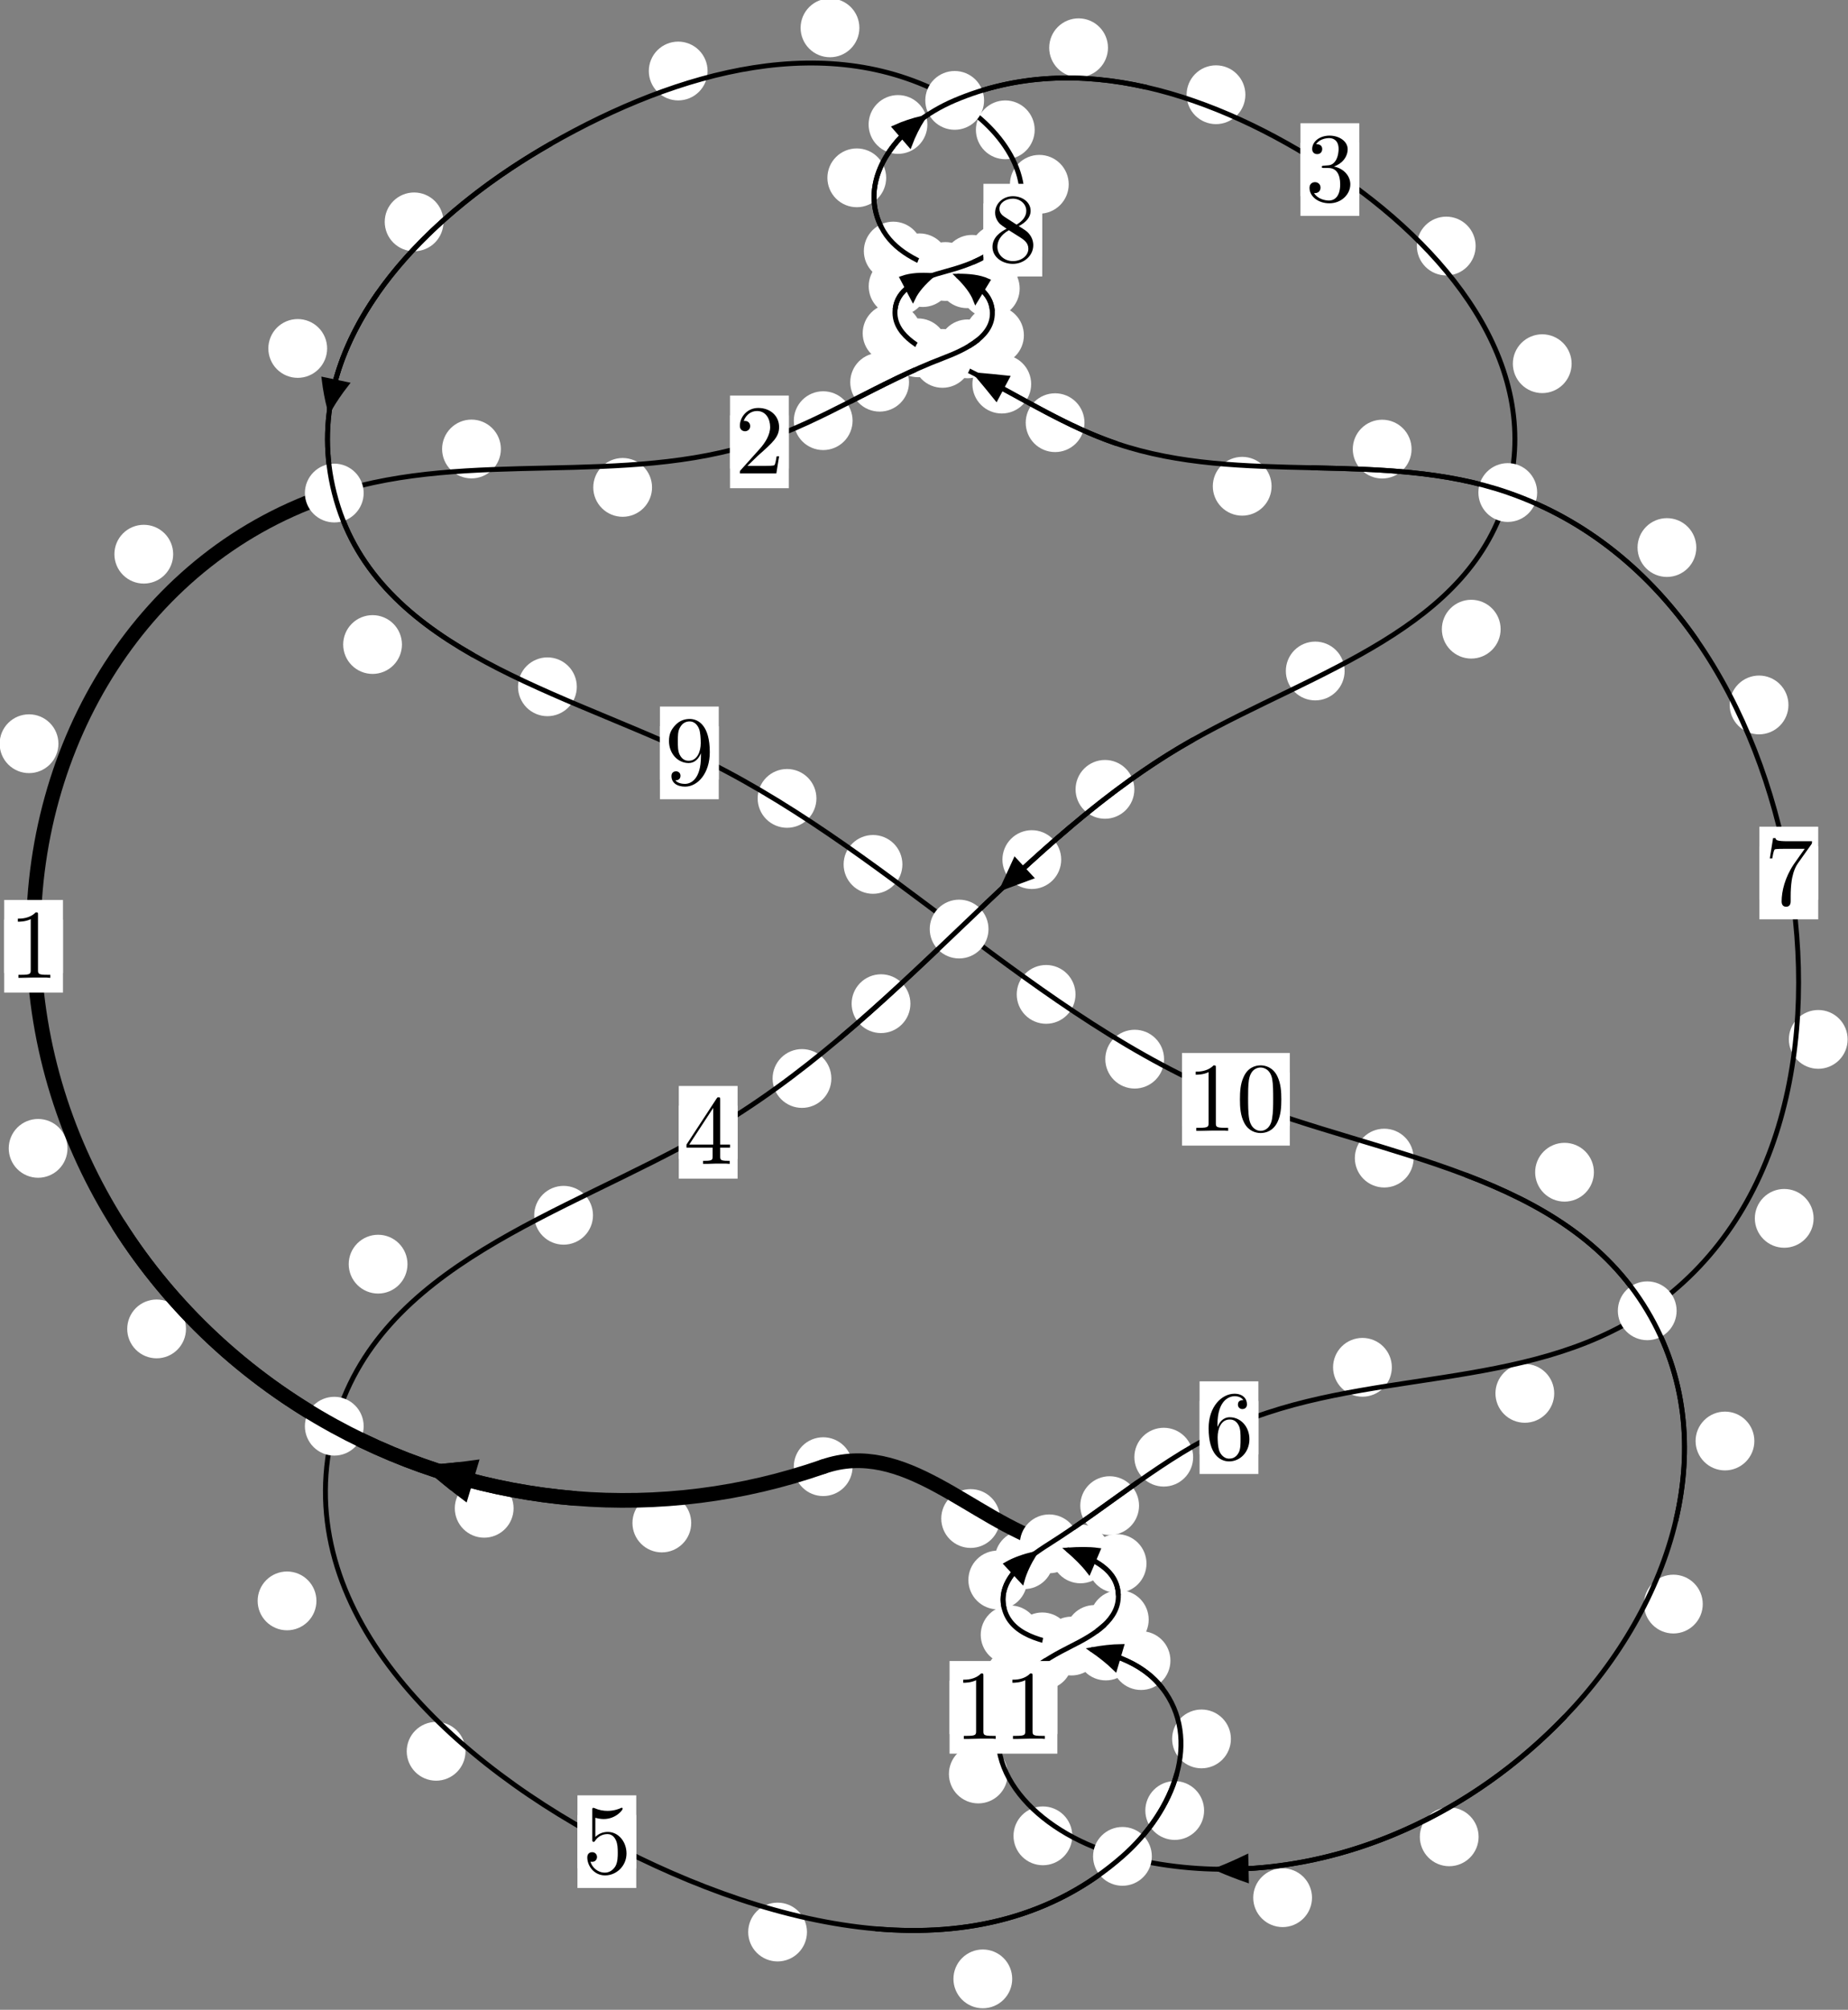 <?xml version="1.0"?>
<!-- Created by MetaPost 1.999 on 2021.07.06:0007 -->
<svg version="1.1" xmlns="http://www.w3.org/2000/svg" xmlns:xlink="http://www.w3.org/1999/xlink" width="187.963" height="204.335" viewBox="0 0 187.963 204.335">
<rect x="0" y="0" width="187.963" height="204.335" fill="#808080" stroke="none"/>
<!-- Original BoundingBox: -34.035751 -59.178421 153.926819 145.156342 -->
  <defs>
    <g transform="scale(0.01,0.01)" id="GLYPHcmr10_48">
      <path style="fill-rule: evenodd;" d="M460 -320C460 -400,455 -480,420 -554C374 -650,292 -666,250 -666C190 -666,117 -640,76 -547C44 -478,39 -400,39 -320C39 -245,43 -155,84 -79C127 2,200 22,249 22C303 22,379 1,423 -94C455 -163,460 -241,460 -320M249 -0C210 -0,151 -25,133 -121C122 -181,122 -273,122 -332C122 -396,122 -462,130 -516C149 -635,224 -644,249 -644C282 -644,348 -626,367 -527C377 -471,377 -395,377 -332C377 -257,377 -189,366 -125C351 -30,294 -0,249 -0"></path>
    </g>
    <g transform="scale(0.01,0.01)" id="GLYPHcmr10_49">
      <path style="fill-rule: evenodd;" d="M294 -640C294 -664,294 -666,271 -666C209 -602,121 -602,89 -602L89 -571C109 -571,168 -571,220 -597L220 -79C220 -43,217 -31,127 -31L95 -31L95 -0L257 -0L130 -3L217 -3L257 -3L297 -3L384 -3L419 -0L419 -31L387 -31C297 -31,294 -42,294 -79"></path>
    </g>
    <g transform="scale(0.01,0.01)" id="GLYPHcmr10_50">
      <path style="fill-rule: evenodd;" d="M127 -77L233 -180C389 -318,449 -372,449 -472C449 -586,359 -666,237 -666C124 -666,50 -574,50 -485C50 -429,100 -429,103 -429C120 -429,155 -441,155 -482C155 -508,137 -534,102 -534C94 -534,92 -534,89 -533C112 -598,166 -635,224 -635C315 -635,358 -554,358 -472C358 -392,308 -313,253 -251L61 -37C50 -26,50 -24,50 -0L421 -0L449 -174L424 -174C419 -144,412 -100,402 -85C395 -77,329 -77,307 -77"></path>
    </g>
    <g transform="scale(0.01,0.01)" id="GLYPHcmr10_51">
      <path style="fill-rule: evenodd;" d="M290 -352C372 -379,430 -449,430 -528C430 -610,342 -666,246 -666C145 -666,69 -606,69 -530C69 -497,91 -478,120 -478C151 -478,171 -500,171 -529C171 -579,124 -579,109 -579C140 -628,206 -641,242 -641C283 -641,338 -619,338 -529C338 -517,336 -459,310 -415C280 -367,246 -364,221 -363C213 -362,189 -360,182 -360C174 -359,167 -358,167 -348C167 -337,174 -337,191 -337L235 -337C317 -337,354 -269,354 -171C354 -35,285 -6,241 -6C198 -6,123 -23,88 -82C123 -77,154 -99,154 -137C154 -173,127 -193,98 -193C74 -193,42 -179,42 -135C42 -44,135 22,244 22C366 22,457 -69,457 -171C457 -253,394 -331,290 -352"></path>
    </g>
    <g transform="scale(0.01,0.01)" id="GLYPHcmr10_52">
      <path style="fill-rule: evenodd;" d="M294 -165L294 -78C294 -42,292 -31,218 -31L197 -31L197 -0L332 -0L238 -3L290 -3L332 -3L374 -3L427 -3L468 -0L468 -31L447 -31C373 -31,371 -42,371 -78L371 -165L471 -165L471 -196L371 -196L371 -651C371 -671,371 -677,355 -677C346 -677,343 -677,335 -665L28 -196L28 -165M300 -196L56 -196L300 -569"></path>
    </g>
    <g transform="scale(0.01,0.01)" id="GLYPHcmr10_53">
      <path style="fill-rule: evenodd;" d="M449 -201C449 -320,367 -420,259 -420C211 -420,168 -404,132 -369L132 -564C152 -558,185 -551,217 -551C340 -551,410 -642,410 -655C410 -661,407 -666,400 -666C399 -666,397 -666,392 -663C372 -654,323 -634,256 -634C216 -634,170 -641,123 -662C115 -665,113 -665,111 -665C101 -665,101 -657,101 -641L101 -345C101 -327,101 -319,115 -319C122 -319,124 -322,128 -328C139 -344,176 -398,257 -398C309 -398,334 -352,342 -334C358 -297,360 -258,360 -208C360 -173,360 -113,336 -71C312 -32,275 -6,229 -6C156 -6,99 -59,82 -118C85 -117,88 -116,99 -116C132 -116,149 -141,149 -165C149 -189,132 -214,99 -214C85 -214,50 -207,50 -161C50 -75,119 22,231 22C347 22,449 -74,449 -201"></path>
    </g>
    <g transform="scale(0.01,0.01)" id="GLYPHcmr10_54">
      <path style="fill-rule: evenodd;" d="M132 -328L132 -352C132 -605,256 -641,307 -641C331 -641,373 -635,395 -601C380 -601,340 -601,340 -556C340 -525,364 -510,386 -510C402 -510,432 -519,432 -558C432 -618,388 -666,305 -666C177 -666,42 -537,42 -316C42 -49,158 22,251 22C362 22,457 -72,457 -204C457 -331,368 -427,257 -427C189 -427,152 -376,132 -328M251 -6C188 -6,158 -66,152 -81C134 -128,134 -208,134 -226C134 -304,166 -404,256 -404C272 -404,318 -404,349 -342C367 -305,367 -254,367 -205C367 -157,367 -107,350 -71C320 -11,274 -6,251 -6"></path>
    </g>
    <g transform="scale(0.01,0.01)" id="GLYPHcmr10_55">
      <path style="fill-rule: evenodd;" d="M476 -609C485 -621,485 -623,485 -644L242 -644C120 -644,118 -657,114 -676L89 -676L56 -470L81 -470C84 -486,93 -549,106 -561C113 -567,191 -567,204 -567L411 -567C400 -551,321 -442,299 -409C209 -274,176 -135,176 -33C176 -23,176 22,222 22C268 22,268 -23,268 -33L268 -84C268 -139,271 -194,279 -248C283 -271,297 -357,341 -419"></path>
    </g>
    <g transform="scale(0.01,0.01)" id="GLYPHcmr10_56">
      <path style="fill-rule: evenodd;" d="M163 -457C117 -487,113 -521,113 -538C113 -599,178 -641,249 -641C322 -641,386 -589,386 -517C386 -460,347 -412,287 -377M309 -362C381 -399,430 -451,430 -517C430 -609,341 -666,250 -666C150 -666,69 -592,69 -499C69 -481,71 -436,113 -389C124 -377,161 -352,186 -335C128 -306,42 -250,42 -151C42 -45,144 22,249 22C362 22,457 -61,457 -168C457 -204,446 -249,408 -291C389 -312,373 -322,309 -362M209 -320L332 -242C360 -223,407 -193,407 -132C407 -58,332 -6,250 -6C164 -6,92 -68,92 -151C92 -209,124 -273,209 -320"></path>
    </g>
    <g transform="scale(0.01,0.01)" id="GLYPHcmr10_57">
      <path style="fill-rule: evenodd;" d="M367 -318L367 -286C367 -52,263 -6,205 -6C188 -6,134 -8,107 -42C151 -42,159 -71,159 -88C159 -119,135 -134,113 -134C97 -134,67 -125,67 -86C67 -19,121 22,206 22C335 22,457 -114,457 -329C457 -598,342 -666,253 -666C198 -666,149 -648,106 -603C65 -558,42 -516,42 -441C42 -316,130 -218,242 -218C303 -218,344 -260,367 -318M243 -241C227 -241,181 -241,150 -304C132 -341,132 -391,132 -440C132 -494,132 -541,153 -578C180 -628,218 -641,253 -641C299 -641,332 -607,349 -562C361 -530,365 -467,365 -421C365 -338,331 -241,243 -241"></path>
    </g>
  </defs>
  <path d="M70.305 154.84C70.305 154.047,69.99 153.287,69.429 152.727C68.869 152.166,68.109 151.851,67.316 151.851C66.523 151.851,65.763 152.166,65.203 152.727C64.642 153.287,64.327 154.047,64.327 154.84C64.327 155.633,64.642 156.393,65.203 156.953C65.763 157.514,66.523 157.829,67.316 157.829C68.109 157.829,68.869 157.514,69.429 156.953C69.99 156.393,70.305 155.633,70.305 154.84Z" style="fill: rgb(100%,100%,100%);stroke: none;"></path>
  <path d="M86.716 149.114C86.716 148.321,86.401 147.561,85.841 147.001C85.28 146.44,84.52 146.125,83.727 146.125C82.935 146.125,82.174 146.44,81.614 147.001C81.053 147.561,80.738 148.321,80.738 149.114C80.738 149.907,81.053 150.667,81.614 151.227C82.174 151.788,82.935 152.103,83.727 152.103C84.52 152.103,85.28 151.788,85.841 151.227C86.401 150.667,86.716 149.907,86.716 149.114Z" style="fill: rgb(100%,100%,100%);stroke: none;"></path>
  <path d="M18.917 135.109C18.917 134.316,18.602 133.556,18.042 132.995C17.481 132.435,16.721 132.12,15.929 132.12C15.136 132.12,14.376 132.435,13.815 132.995C13.255 133.556,12.94 134.316,12.94 135.109C12.94 135.901,13.255 136.662,13.815 137.222C14.376 137.783,15.136 138.098,15.929 138.098C16.721 138.098,17.481 137.783,18.042 137.222C18.602 136.662,18.917 135.901,18.917 135.109Z" style="fill: rgb(100%,100%,100%);stroke: none;"></path>
  <path d="M52.236 153.345C52.236 152.553,51.921 151.793,51.36 151.232C50.8 150.672,50.04 150.357,49.247 150.357C48.454 150.357,47.694 150.672,47.134 151.232C46.573 151.793,46.258 152.553,46.258 153.345C46.258 154.138,46.573 154.898,47.134 155.459C47.694 156.019,48.454 156.334,49.247 156.334C50.04 156.334,50.8 156.019,51.36 155.459C51.921 154.898,52.236 154.138,52.236 153.345Z" style="fill: rgb(100%,100%,100%);stroke: none;"></path>
  <path d="M5.942 75.612C5.942 74.82,5.627 74.059,5.066 73.499C4.506 72.938,3.746 72.624,2.953 72.624C2.16 72.624,1.4 72.938,0.84 73.499C0.279 74.059,-0.036 74.82,-0.036 75.612C-0.036 76.405,0.279 77.165,0.84 77.726C1.4 78.286,2.16 78.601,2.953 78.601C3.746 78.601,4.506 78.286,5.066 77.726C5.627 77.165,5.942 76.405,5.942 75.612Z" style="fill: rgb(100%,100%,100%);stroke: none;"></path>
  <path d="M6.865 116.751C6.865 115.959,6.551 115.199,5.99 114.638C5.43 114.078,4.669 113.763,3.877 113.763C3.084 113.763,2.324 114.078,1.763 114.638C1.203 115.199,0.888 115.959,0.888 116.751C0.888 117.544,1.203 118.304,1.763 118.865C2.324 119.425,3.084 119.74,3.877 119.74C4.669 119.74,5.43 119.425,5.99 118.865C6.551 118.304,6.865 117.544,6.865 116.751Z" style="fill: rgb(100%,100%,100%);stroke: none;"></path>
  <path d="M50.944 45.649C50.944 44.856,50.629 44.096,50.069 43.536C49.508 42.975,48.748 42.66,47.955 42.66C47.163 42.66,46.403 42.975,45.842 43.536C45.282 44.096,44.967 44.856,44.967 45.649C44.967 46.442,45.282 47.202,45.842 47.762C46.403 48.323,47.163 48.638,47.955 48.638C48.748 48.638,49.508 48.323,50.069 47.762C50.629 47.202,50.944 46.442,50.944 45.649Z" style="fill: rgb(100%,100%,100%);stroke: none;"></path>
  <path d="M17.614 56.344C17.614 55.551,17.299 54.791,16.738 54.23C16.178 53.67,15.418 53.355,14.625 53.355C13.832 53.355,13.072 53.67,12.512 54.23C11.951 54.791,11.636 55.551,11.636 56.344C11.636 57.136,11.951 57.897,12.512 58.457C13.072 59.018,13.832 59.332,14.625 59.332C15.418 59.332,16.178 59.018,16.738 58.457C17.299 57.897,17.614 57.136,17.614 56.344Z" style="fill: rgb(100%,100%,100%);stroke: none;"></path>
  <path d="M86.717 42.769C86.717 41.976,86.402 41.216,85.842 40.655C85.281 40.095,84.521 39.78,83.728 39.78C82.936 39.78,82.175 40.095,81.615 40.655C81.054 41.216,80.74 41.976,80.74 42.769C80.74 43.561,81.054 44.321,81.615 44.882C82.175 45.442,82.936 45.757,83.728 45.757C84.521 45.757,85.281 45.442,85.842 44.882C86.402 44.321,86.717 43.561,86.717 42.769Z" style="fill: rgb(100%,100%,100%);stroke: none;"></path>
  <path d="M66.32 49.553C66.32 48.76,66.005 48,65.444 47.44C64.884 46.879,64.124 46.564,63.331 46.564C62.538 46.564,61.778 46.879,61.218 47.44C60.657 48,60.342 48.76,60.342 49.553C60.342 50.346,60.657 51.106,61.218 51.666C61.778 52.227,62.538 52.542,63.331 52.542C64.124 52.542,64.884 52.227,65.444 51.666C66.005 51.106,66.32 50.346,66.32 49.553Z" style="fill: rgb(100%,100%,100%);stroke: none;"></path>
  <path d="M101.405 35.467C101.405 34.674,101.09 33.914,100.53 33.353C99.969 32.793,99.209 32.478,98.416 32.478C97.624 32.478,96.863 32.793,96.303 33.353C95.742 33.914,95.428 34.674,95.428 35.467C95.428 36.259,95.742 37.02,96.303 37.58C96.863 38.14,97.624 38.455,98.416 38.455C99.209 38.455,99.969 38.14,100.53 37.58C101.09 37.02,101.405 36.259,101.405 35.467Z" style="fill: rgb(100%,100%,100%);stroke: none;"></path>
  <path d="M92.459 38.86C92.459 38.067,92.144 37.307,91.583 36.746C91.023 36.186,90.263 35.871,89.47 35.871C88.677 35.871,87.917 36.186,87.357 36.746C86.796 37.307,86.481 38.067,86.481 38.86C86.481 39.652,86.796 40.413,87.357 40.973C87.917 41.534,88.677 41.848,89.47 41.848C90.263 41.848,91.023 41.534,91.583 40.973C92.144 40.413,92.459 39.652,92.459 38.86Z" style="fill: rgb(100%,100%,100%);stroke: none;"></path>
  <path d="M103.713 29.334C103.713 28.541,103.398 27.781,102.838 27.22C102.277 26.66,101.517 26.345,100.724 26.345C99.932 26.345,99.172 26.66,98.611 27.22C98.051 27.781,97.736 28.541,97.736 29.334C97.736 30.126,98.051 30.886,98.611 31.447C99.172 32.007,99.932 32.322,100.724 32.322C101.517 32.322,102.277 32.007,102.838 31.447C103.398 30.886,103.713 30.126,103.713 29.334Z" style="fill: rgb(100%,100%,100%);stroke: none;"></path>
  <path d="M104.141 34.09C104.141 33.298,103.826 32.537,103.265 31.977C102.705 31.416,101.945 31.101,101.152 31.101C100.359 31.101,99.599 31.416,99.039 31.977C98.478 32.537,98.163 33.298,98.163 34.09C98.163 34.883,98.478 35.643,99.039 36.204C99.599 36.764,100.359 37.079,101.152 37.079C101.945 37.079,102.705 36.764,103.265 36.204C103.826 35.643,104.141 34.883,104.141 34.09Z" style="fill: rgb(100%,100%,100%);stroke: none;"></path>
  <path d="M96.518 26.722C96.518 25.929,96.203 25.169,95.642 24.608C95.082 24.048,94.322 23.733,93.529 23.733C92.736 23.733,91.976 24.048,91.416 24.608C90.855 25.169,90.54 25.929,90.54 26.722C90.54 27.514,90.855 28.275,91.416 28.835C91.976 29.396,92.736 29.71,93.529 29.71C94.322 29.71,95.082 29.396,95.642 28.835C96.203 28.275,96.518 27.514,96.518 26.722Z" style="fill: rgb(100%,100%,100%);stroke: none;"></path>
  <path d="M101.34 28.337C101.34 27.544,101.025 26.784,100.464 26.224C99.904 25.663,99.144 25.348,98.351 25.348C97.558 25.348,96.798 25.663,96.238 26.224C95.677 26.784,95.362 27.544,95.362 28.337C95.362 29.13,95.677 29.89,96.238 30.45C96.798 31.011,97.558 31.326,98.351 31.326C99.144 31.326,99.904 31.011,100.464 30.45C101.025 29.89,101.34 29.13,101.34 28.337Z" style="fill: rgb(100%,100%,100%);stroke: none;"></path>
  <path d="M90.134 18.079C90.134 17.286,89.819 16.526,89.258 15.965C88.698 15.405,87.938 15.09,87.145 15.09C86.352 15.09,85.592 15.405,85.032 15.965C84.471 16.526,84.156 17.286,84.156 18.079C84.156 18.871,84.471 19.631,85.032 20.192C85.592 20.752,86.352 21.067,87.145 21.067C87.938 21.067,88.698 20.752,89.258 20.192C89.819 19.631,90.134 18.871,90.134 18.079Z" style="fill: rgb(100%,100%,100%);stroke: none;"></path>
  <path d="M93.841 25.525C93.841 24.732,93.526 23.972,92.966 23.411C92.405 22.851,91.645 22.536,90.853 22.536C90.06 22.536,89.3 22.851,88.739 23.411C88.179 23.972,87.864 24.732,87.864 25.525C87.864 26.317,88.179 27.078,88.739 27.638C89.3 28.199,90.06 28.514,90.853 28.514C91.645 28.514,92.405 28.199,92.966 27.638C93.526 27.078,93.841 26.317,93.841 25.525Z" style="fill: rgb(100%,100%,100%);stroke: none;"></path>
  <path d="M112.694 4.855C112.694 4.062,112.379 3.302,111.818 2.742C111.258 2.181,110.498 1.866,109.705 1.866C108.912 1.866,108.152 2.181,107.592 2.742C107.031 3.302,106.716 4.062,106.716 4.855C106.716 5.648,107.031 6.408,107.592 6.968C108.152 7.529,108.912 7.844,109.705 7.844C110.498 7.844,111.258 7.529,111.818 6.968C112.379 6.408,112.694 5.648,112.694 4.855Z" style="fill: rgb(100%,100%,100%);stroke: none;"></path>
  <path d="M94.325 12.655C94.325 11.862,94.01 11.102,93.449 10.541C92.889 9.981,92.129 9.666,91.336 9.666C90.543 9.666,89.783 9.981,89.223 10.541C88.662 11.102,88.347 11.862,88.347 12.655C88.347 13.447,88.662 14.208,89.223 14.768C89.783 15.328,90.543 15.643,91.336 15.643C92.129 15.643,92.889 15.328,93.449 14.768C94.01 14.208,94.325 13.447,94.325 12.655Z" style="fill: rgb(100%,100%,100%);stroke: none;"></path>
  <path d="M150.09 25.014C150.09 24.222,149.775 23.462,149.214 22.901C148.654 22.341,147.894 22.026,147.101 22.026C146.308 22.026,145.548 22.341,144.988 22.901C144.427 23.462,144.112 24.222,144.112 25.014C144.112 25.807,144.427 26.567,144.988 27.128C145.548 27.688,146.308 28.003,147.101 28.003C147.894 28.003,148.654 27.688,149.214 27.128C149.775 26.567,150.09 25.807,150.09 25.014Z" style="fill: rgb(100%,100%,100%);stroke: none;"></path>
  <path d="M126.67 9.631C126.67 8.838,126.355 8.078,125.794 7.518C125.234 6.957,124.474 6.642,123.681 6.642C122.888 6.642,122.128 6.957,121.568 7.518C121.007 8.078,120.692 8.838,120.692 9.631C120.692 10.424,121.007 11.184,121.568 11.744C122.128 12.305,122.888 12.62,123.681 12.62C124.474 12.62,125.234 12.305,125.794 11.744C126.355 11.184,126.67 10.424,126.67 9.631Z" style="fill: rgb(100%,100%,100%);stroke: none;"></path>
  <path d="M152.631 63.967C152.631 63.174,152.316 62.414,151.755 61.854C151.195 61.293,150.435 60.978,149.642 60.978C148.849 60.978,148.089 61.293,147.529 61.854C146.968 62.414,146.653 63.174,146.653 63.967C146.653 64.76,146.968 65.52,147.529 66.08C148.089 66.641,148.849 66.956,149.642 66.956C150.435 66.956,151.195 66.641,151.755 66.08C152.316 65.52,152.631 64.76,152.631 63.967Z" style="fill: rgb(100%,100%,100%);stroke: none;"></path>
  <path d="M159.852 36.976C159.852 36.183,159.537 35.423,158.977 34.863C158.416 34.302,157.656 33.987,156.863 33.987C156.071 33.987,155.31 34.302,154.75 34.863C154.189 35.423,153.875 36.183,153.875 36.976C153.875 37.769,154.189 38.529,154.75 39.089C155.31 39.65,156.071 39.965,156.863 39.965C157.656 39.965,158.416 39.65,158.977 39.089C159.537 38.529,159.852 37.769,159.852 36.976Z" style="fill: rgb(100%,100%,100%);stroke: none;"></path>
  <path d="M115.377 80.253C115.377 79.46,115.062 78.7,114.501 78.14C113.941 77.579,113.181 77.264,112.388 77.264C111.595 77.264,110.835 77.579,110.275 78.14C109.714 78.7,109.399 79.46,109.399 80.253C109.399 81.046,109.714 81.806,110.275 82.366C110.835 82.927,111.595 83.242,112.388 83.242C113.181 83.242,113.941 82.927,114.501 82.366C115.062 81.806,115.377 81.046,115.377 80.253Z" style="fill: rgb(100%,100%,100%);stroke: none;"></path>
  <path d="M136.763 68.219C136.763 67.426,136.448 66.666,135.887 66.106C135.327 65.545,134.566 65.23,133.774 65.23C132.981 65.23,132.221 65.545,131.66 66.106C131.1 66.666,130.785 67.426,130.785 68.219C130.785 69.012,131.1 69.772,131.66 70.332C132.221 70.893,132.981 71.208,133.774 71.208C134.566 71.208,135.327 70.893,135.887 70.332C136.448 69.772,136.763 69.012,136.763 68.219Z" style="fill: rgb(100%,100%,100%);stroke: none;"></path>
  <path d="M92.599 102.043C92.599 101.25,92.284 100.49,91.723 99.93C91.163 99.369,90.403 99.054,89.61 99.054C88.817 99.054,88.057 99.369,87.497 99.93C86.936 100.49,86.621 101.25,86.621 102.043C86.621 102.836,86.936 103.596,87.497 104.156C88.057 104.717,88.817 105.032,89.61 105.032C90.403 105.032,91.163 104.717,91.723 104.156C92.284 103.596,92.599 102.836,92.599 102.043Z" style="fill: rgb(100%,100%,100%);stroke: none;"></path>
  <path d="M107.937 87.394C107.937 86.601,107.622 85.841,107.061 85.281C106.501 84.72,105.741 84.405,104.948 84.405C104.155 84.405,103.395 84.72,102.835 85.281C102.274 85.841,101.959 86.601,101.959 87.394C101.959 88.187,102.274 88.947,102.835 89.507C103.395 90.068,104.155 90.383,104.948 90.383C105.741 90.383,106.501 90.068,107.061 89.507C107.622 88.947,107.937 88.187,107.937 87.394Z" style="fill: rgb(100%,100%,100%);stroke: none;"></path>
  <path d="M60.314 123.555C60.314 122.762,59.999 122.002,59.439 121.441C58.878 120.881,58.118 120.566,57.325 120.566C56.533 120.566,55.773 120.881,55.212 121.441C54.652 122.002,54.337 122.762,54.337 123.555C54.337 124.347,54.652 125.107,55.212 125.668C55.773 126.228,56.533 126.543,57.325 126.543C58.118 126.543,58.878 126.228,59.439 125.668C59.999 125.107,60.314 124.347,60.314 123.555Z" style="fill: rgb(100%,100%,100%);stroke: none;"></path>
  <path d="M84.559 109.648C84.559 108.856,84.244 108.095,83.684 107.535C83.123 106.974,82.363 106.659,81.57 106.659C80.778 106.659,80.017 106.974,79.457 107.535C78.897 108.095,78.582 108.856,78.582 109.648C78.582 110.441,78.897 111.201,79.457 111.762C80.017 112.322,80.778 112.637,81.57 112.637C82.363 112.637,83.123 112.322,83.684 111.762C84.244 111.201,84.559 110.441,84.559 109.648Z" style="fill: rgb(100%,100%,100%);stroke: none;"></path>
  <path d="M32.184 162.76C32.184 161.968,31.869 161.207,31.308 160.647C30.748 160.086,29.988 159.772,29.195 159.772C28.402 159.772,27.642 160.086,27.082 160.647C26.521 161.207,26.206 161.968,26.206 162.76C26.206 163.553,26.521 164.313,27.082 164.874C27.642 165.434,28.402 165.749,29.195 165.749C29.988 165.749,30.748 165.434,31.308 164.874C31.869 164.313,32.184 163.553,32.184 162.76Z" style="fill: rgb(100%,100%,100%);stroke: none;"></path>
  <path d="M41.446 128.525C41.446 127.732,41.131 126.972,40.571 126.412C40.01 125.851,39.25 125.536,38.457 125.536C37.665 125.536,36.904 125.851,36.344 126.412C35.783 126.972,35.468 127.732,35.468 128.525C35.468 129.318,35.783 130.078,36.344 130.638C36.904 131.199,37.665 131.514,38.457 131.514C39.25 131.514,40.01 131.199,40.571 130.638C41.131 130.078,41.446 129.318,41.446 128.525Z" style="fill: rgb(100%,100%,100%);stroke: none;"></path>
  <path d="M82.078 196.427C82.078 195.634,81.763 194.874,81.203 194.314C80.642 193.753,79.882 193.438,79.09 193.438C78.297 193.438,77.537 193.753,76.976 194.314C76.416 194.874,76.101 195.634,76.101 196.427C76.101 197.22,76.416 197.98,76.976 198.54C77.537 199.101,78.297 199.416,79.09 199.416C79.882 199.416,80.642 199.101,81.203 198.54C81.763 197.98,82.078 197.22,82.078 196.427Z" style="fill: rgb(100%,100%,100%);stroke: none;"></path>
  <path d="M47.346 178.051C47.346 177.258,47.031 176.498,46.471 175.938C45.91 175.377,45.15 175.062,44.357 175.062C43.565 175.062,42.805 175.377,42.244 175.938C41.684 176.498,41.369 177.258,41.369 178.051C41.369 178.844,41.684 179.604,42.244 180.164C42.805 180.725,43.565 181.04,44.357 181.04C45.15 181.04,45.91 180.725,46.471 180.164C47.031 179.604,47.346 178.844,47.346 178.051Z" style="fill: rgb(100%,100%,100%);stroke: none;"></path>
  <path d="M122.471 184.072C122.471 183.279,122.156 182.519,121.596 181.959C121.035 181.398,120.275 181.083,119.483 181.083C118.69 181.083,117.93 181.398,117.369 181.959C116.809 182.519,116.494 183.279,116.494 184.072C116.494 184.865,116.809 185.625,117.369 186.185C117.93 186.746,118.69 187.061,119.483 187.061C120.275 187.061,121.035 186.746,121.596 186.185C122.156 185.625,122.471 184.865,122.471 184.072Z" style="fill: rgb(100%,100%,100%);stroke: none;"></path>
  <path d="M102.953 201.19C102.953 200.397,102.638 199.637,102.078 199.076C101.517 198.516,100.757 198.201,99.964 198.201C99.172 198.201,98.412 198.516,97.851 199.076C97.291 199.637,96.976 200.397,96.976 201.19C96.976 201.982,97.291 202.743,97.851 203.303C98.412 203.863,99.172 204.178,99.964 204.178C100.757 204.178,101.517 203.863,102.078 203.303C102.638 202.743,102.953 201.982,102.953 201.19Z" style="fill: rgb(100%,100%,100%);stroke: none;"></path>
  <path d="M119.046 168.829C119.046 168.036,118.731 167.276,118.17 166.716C117.61 166.155,116.85 165.84,116.057 165.84C115.264 165.84,114.504 166.155,113.944 166.716C113.383 167.276,113.068 168.036,113.068 168.829C113.068 169.622,113.383 170.382,113.944 170.942C114.504 171.503,115.264 171.818,116.057 171.818C116.85 171.818,117.61 171.503,118.17 170.942C118.731 170.382,119.046 169.622,119.046 168.829Z" style="fill: rgb(100%,100%,100%);stroke: none;"></path>
  <path d="M125.197 176.792C125.197 176,124.882 175.239,124.322 174.679C123.761 174.118,123.001 173.804,122.209 173.804C121.416 173.804,120.656 174.118,120.095 174.679C119.535 175.239,119.22 176,119.22 176.792C119.22 177.585,119.535 178.345,120.095 178.906C120.656 179.466,121.416 179.781,122.209 179.781C123.001 179.781,123.761 179.466,124.322 178.906C124.882 178.345,125.197 177.585,125.197 176.792Z" style="fill: rgb(100%,100%,100%);stroke: none;"></path>
  <path d="M109.003 166.927C109.003 166.134,108.688 165.374,108.127 164.814C107.567 164.253,106.807 163.938,106.014 163.938C105.221 163.938,104.461 164.253,103.901 164.814C103.34 165.374,103.025 166.134,103.025 166.927C103.025 167.72,103.34 168.48,103.901 169.04C104.461 169.601,105.221 169.916,106.014 169.916C106.807 169.916,107.567 169.601,108.127 169.04C108.688 168.48,109.003 167.72,109.003 166.927Z" style="fill: rgb(100%,100%,100%);stroke: none;"></path>
  <path d="M115.462 167.854C115.462 167.061,115.147 166.301,114.587 165.741C114.026 165.18,113.266 164.865,112.474 164.865C111.681 164.865,110.921 165.18,110.36 165.741C109.8 166.301,109.485 167.061,109.485 167.854C109.485 168.647,109.8 169.407,110.36 169.967C110.921 170.528,111.681 170.843,112.474 170.843C113.266 170.843,114.026 170.528,114.587 169.967C115.147 169.407,115.462 168.647,115.462 167.854Z" style="fill: rgb(100%,100%,100%);stroke: none;"></path>
  <path d="M104.474 160.635C104.474 159.842,104.159 159.082,103.598 158.521C103.038 157.961,102.278 157.646,101.485 157.646C100.692 157.646,99.932 157.961,99.372 158.521C98.811 159.082,98.496 159.842,98.496 160.635C98.496 161.427,98.811 162.188,99.372 162.748C99.932 163.309,100.692 163.623,101.485 163.623C102.278 163.623,103.038 163.309,103.598 162.748C104.159 162.188,104.474 161.427,104.474 160.635Z" style="fill: rgb(100%,100%,100%);stroke: none;"></path>
  <path d="M105.73 166.213C105.73 165.42,105.415 164.66,104.854 164.099C104.294 163.539,103.534 163.224,102.741 163.224C101.948 163.224,101.188 163.539,100.628 164.099C100.067 164.66,99.752 165.42,99.752 166.213C99.752 167.005,100.067 167.766,100.628 168.326C101.188 168.887,101.948 169.202,102.741 169.202C103.534 169.202,104.294 168.887,104.854 168.326C105.415 167.766,105.73 167.005,105.73 166.213Z" style="fill: rgb(100%,100%,100%);stroke: none;"></path>
  <path d="M115.854 153.076C115.854 152.284,115.539 151.523,114.979 150.963C114.418 150.402,113.658 150.087,112.865 150.087C112.073 150.087,111.313 150.402,110.752 150.963C110.192 151.523,109.877 152.284,109.877 153.076C109.877 153.869,110.192 154.629,110.752 155.19C111.313 155.75,112.073 156.065,112.865 156.065C113.658 156.065,114.418 155.75,114.979 155.19C115.539 154.629,115.854 153.869,115.854 153.076Z" style="fill: rgb(100%,100%,100%);stroke: none;"></path>
  <path d="M107.15 158.575C107.15 157.783,106.835 157.023,106.275 156.462C105.714 155.902,104.954 155.587,104.161 155.587C103.369 155.587,102.609 155.902,102.048 156.462C101.488 157.023,101.173 157.783,101.173 158.575C101.173 159.368,101.488 160.128,102.048 160.689C102.609 161.249,103.369 161.564,104.161 161.564C104.954 161.564,105.714 161.249,106.275 160.689C106.835 160.128,107.15 159.368,107.15 158.575Z" style="fill: rgb(100%,100%,100%);stroke: none;"></path>
  <path d="M141.566 139.011C141.566 138.219,141.251 137.459,140.691 136.898C140.13 136.338,139.37 136.023,138.577 136.023C137.785 136.023,137.024 136.338,136.464 136.898C135.904 137.459,135.589 138.219,135.589 139.011C135.589 139.804,135.904 140.564,136.464 141.125C137.024 141.685,137.785 142,138.577 142C139.37 142,140.13 141.685,140.691 141.125C141.251 140.564,141.566 139.804,141.566 139.011Z" style="fill: rgb(100%,100%,100%);stroke: none;"></path>
  <path d="M121.356 148.148C121.356 147.355,121.041 146.595,120.48 146.034C119.92 145.474,119.16 145.159,118.367 145.159C117.574 145.159,116.814 145.474,116.254 146.034C115.693 146.595,115.378 147.355,115.378 148.148C115.378 148.94,115.693 149.701,116.254 150.261C116.814 150.822,117.574 151.137,118.367 151.137C119.16 151.137,119.92 150.822,120.48 150.261C121.041 149.701,121.356 148.94,121.356 148.148Z" style="fill: rgb(100%,100%,100%);stroke: none;"></path>
  <path d="M184.465 123.869C184.465 123.076,184.15 122.316,183.589 121.756C183.029 121.195,182.269 120.88,181.476 120.88C180.683 120.88,179.923 121.195,179.363 121.756C178.802 122.316,178.487 123.076,178.487 123.869C178.487 124.662,178.802 125.422,179.363 125.982C179.923 126.543,180.683 126.858,181.476 126.858C182.269 126.858,183.029 126.543,183.589 125.982C184.15 125.422,184.465 124.662,184.465 123.869Z" style="fill: rgb(100%,100%,100%);stroke: none;"></path>
  <path d="M158.082 141.661C158.082 140.869,157.767 140.109,157.207 139.548C156.646 138.988,155.886 138.673,155.093 138.673C154.301 138.673,153.54 138.988,152.98 139.548C152.419 140.109,152.105 140.869,152.105 141.661C152.105 142.454,152.419 143.214,152.98 143.775C153.54 144.335,154.301 144.65,155.093 144.65C155.886 144.65,156.646 144.335,157.207 143.775C157.767 143.214,158.082 142.454,158.082 141.661Z" style="fill: rgb(100%,100%,100%);stroke: none;"></path>
  <path d="M181.906 71.671C181.906 70.878,181.591 70.118,181.03 69.558C180.47 68.997,179.71 68.682,178.917 68.682C178.124 68.682,177.364 68.997,176.804 69.558C176.243 70.118,175.928 70.878,175.928 71.671C175.928 72.464,176.243 73.224,176.804 73.784C177.364 74.345,178.124 74.66,178.917 74.66C179.71 74.66,180.47 74.345,181.03 73.784C181.591 73.224,181.906 72.464,181.906 71.671Z" style="fill: rgb(100%,100%,100%);stroke: none;"></path>
  <path d="M187.927 105.674C187.927 104.881,187.612 104.121,187.051 103.56C186.491 103,185.731 102.685,184.938 102.685C184.145 102.685,183.385 103,182.825 103.56C182.264 104.121,181.949 104.881,181.949 105.674C181.949 106.466,182.264 107.226,182.825 107.787C183.385 108.347,184.145 108.662,184.938 108.662C185.731 108.662,186.491 108.347,187.051 107.787C187.612 107.226,187.927 106.466,187.927 105.674Z" style="fill: rgb(100%,100%,100%);stroke: none;"></path>
  <path d="M143.572 45.66C143.572 44.868,143.257 44.108,142.696 43.547C142.136 42.987,141.376 42.672,140.583 42.672C139.79 42.672,139.03 42.987,138.47 43.547C137.909 44.108,137.594 44.868,137.594 45.66C137.594 46.453,137.909 47.213,138.47 47.774C139.03 48.334,139.79 48.649,140.583 48.649C141.376 48.649,142.136 48.334,142.696 47.774C143.257 47.213,143.572 46.453,143.572 45.66Z" style="fill: rgb(100%,100%,100%);stroke: none;"></path>
  <path d="M172.534 55.669C172.534 54.876,172.219 54.116,171.659 53.555C171.098 52.995,170.338 52.68,169.545 52.68C168.753 52.68,167.992 52.995,167.432 53.555C166.871 54.116,166.557 54.876,166.557 55.669C166.557 56.461,166.871 57.222,167.432 57.782C167.992 58.342,168.753 58.657,169.545 58.657C170.338 58.657,171.098 58.342,171.659 57.782C172.219 57.222,172.534 56.461,172.534 55.669Z" style="fill: rgb(100%,100%,100%);stroke: none;"></path>
  <path d="M110.304 42.974C110.304 42.181,109.989 41.421,109.429 40.86C108.869 40.3,108.108 39.985,107.316 39.985C106.523 39.985,105.763 40.3,105.202 40.86C104.642 41.421,104.327 42.181,104.327 42.974C104.327 43.766,104.642 44.526,105.202 45.087C105.763 45.647,106.523 45.962,107.316 45.962C108.108 45.962,108.869 45.647,109.429 45.087C109.989 44.526,110.304 43.766,110.304 42.974Z" style="fill: rgb(100%,100%,100%);stroke: none;"></path>
  <path d="M129.334 49.437C129.334 48.644,129.019 47.884,128.459 47.324C127.898 46.763,127.138 46.448,126.345 46.448C125.553 46.448,124.792 46.763,124.232 47.324C123.672 47.884,123.357 48.644,123.357 49.437C123.357 50.23,123.672 50.99,124.232 51.55C124.792 52.111,125.553 52.426,126.345 52.426C127.138 52.426,127.898 52.111,128.459 51.55C129.019 50.99,129.334 50.23,129.334 49.437Z" style="fill: rgb(100%,100%,100%);stroke: none;"></path>
  <path d="M96.363 35.362C96.363 34.57,96.048 33.809,95.488 33.249C94.927 32.689,94.167 32.374,93.374 32.374C92.582 32.374,91.821 32.689,91.261 33.249C90.701 33.809,90.386 34.57,90.386 35.362C90.386 36.155,90.701 36.915,91.261 37.476C91.821 38.036,92.582 38.351,93.374 38.351C94.167 38.351,94.927 38.036,95.488 37.476C96.048 36.915,96.363 36.155,96.363 35.362Z" style="fill: rgb(100%,100%,100%);stroke: none;"></path>
  <path d="M104.882 39.05C104.882 38.257,104.567 37.497,104.006 36.937C103.446 36.376,102.686 36.061,101.893 36.061C101.1 36.061,100.34 36.376,99.78 36.937C99.219 37.497,98.904 38.257,98.904 39.05C98.904 39.843,99.219 40.603,99.78 41.163C100.34 41.724,101.1 42.039,101.893 42.039C102.686 42.039,103.446 41.724,104.006 41.163C104.567 40.603,104.882 39.843,104.882 39.05Z" style="fill: rgb(100%,100%,100%);stroke: none;"></path>
  <path d="M94.333 29.107C94.333 28.314,94.018 27.554,93.458 26.993C92.897 26.433,92.137 26.118,91.344 26.118C90.552 26.118,89.792 26.433,89.231 26.993C88.671 27.554,88.356 28.314,88.356 29.107C88.356 29.899,88.671 30.659,89.231 31.22C89.792 31.78,90.552 32.095,91.344 32.095C92.137 32.095,92.897 31.78,93.458 31.22C94.018 30.659,94.333 29.899,94.333 29.107Z" style="fill: rgb(100%,100%,100%);stroke: none;"></path>
  <path d="M93.724 33.881C93.724 33.088,93.409 32.328,92.848 31.768C92.288 31.207,91.528 30.892,90.735 30.892C89.942 30.892,89.182 31.207,88.622 31.768C88.061 32.328,87.746 33.088,87.746 33.881C87.746 34.674,88.061 35.434,88.622 35.994C89.182 36.555,89.942 36.87,90.735 36.87C91.528 36.87,92.288 36.555,92.848 35.994C93.409 35.434,93.724 34.674,93.724 33.881Z" style="fill: rgb(100%,100%,100%);stroke: none;"></path>
  <path d="M101.85 26.875C101.85 26.082,101.535 25.322,100.974 24.762C100.414 24.201,99.654 23.886,98.861 23.886C98.068 23.886,97.308 24.201,96.748 24.762C96.187 25.322,95.872 26.082,95.872 26.875C95.872 27.668,96.187 28.428,96.748 28.988C97.308 29.549,98.068 29.864,98.861 29.864C99.654 29.864,100.414 29.549,100.974 28.988C101.535 28.428,101.85 27.668,101.85 26.875Z" style="fill: rgb(100%,100%,100%);stroke: none;"></path>
  <path d="M96.843 28.222C96.843 27.429,96.528 26.669,95.967 26.109C95.407 25.548,94.647 25.233,93.854 25.233C93.061 25.233,92.301 25.548,91.74 26.109C91.18 26.669,90.865 27.429,90.865 28.222C90.865 29.015,91.18 29.775,91.74 30.335C92.301 30.896,93.061 31.211,93.854 31.211C94.647 31.211,95.407 30.896,95.967 30.335C96.528 29.775,96.843 29.015,96.843 28.222Z" style="fill: rgb(100%,100%,100%);stroke: none;"></path>
  <path d="M108.7 18.738C108.7 17.945,108.385 17.185,107.824 16.625C107.264 16.064,106.504 15.749,105.711 15.749C104.918 15.749,104.158 16.064,103.598 16.625C103.037 17.185,102.722 17.945,102.722 18.738C102.722 19.531,103.037 20.291,103.598 20.851C104.158 21.412,104.918 21.727,105.711 21.727C106.504 21.727,107.264 21.412,107.824 20.851C108.385 20.291,108.7 19.531,108.7 18.738Z" style="fill: rgb(100%,100%,100%);stroke: none;"></path>
  <path d="M104.609 25.813C104.609 25.02,104.294 24.26,103.734 23.7C103.173 23.139,102.413 22.824,101.62 22.824C100.828 22.824,100.067 23.139,99.507 23.7C98.946 24.26,98.632 25.02,98.632 25.813C98.632 26.606,98.946 27.366,99.507 27.926C100.067 28.487,100.828 28.802,101.62 28.802C102.413 28.802,103.173 28.487,103.734 27.926C104.294 27.366,104.609 26.606,104.609 25.813Z" style="fill: rgb(100%,100%,100%);stroke: none;"></path>
  <path d="M87.409 2.832C87.409 2.04,87.094 1.28,86.534 0.719C85.973 0.159,85.213 -0.156,84.42 -0.156C83.628 -0.156,82.867 0.159,82.307 0.719C81.746 1.28,81.431 2.04,81.431 2.832C81.431 3.625,81.746 4.385,82.307 4.946C82.867 5.506,83.628 5.821,84.42 5.821C85.213 5.821,85.973 5.506,86.534 4.946C87.094 4.385,87.409 3.625,87.409 2.832Z" style="fill: rgb(100%,100%,100%);stroke: none;"></path>
  <path d="M105.239 13.2C105.239 12.407,104.924 11.647,104.363 11.087C103.803 10.526,103.043 10.211,102.25 10.211C101.457 10.211,100.697 10.526,100.137 11.087C99.576 11.647,99.261 12.407,99.261 13.2C99.261 13.993,99.576 14.753,100.137 15.313C100.697 15.874,101.457 16.189,102.25 16.189C103.043 16.189,103.803 15.874,104.363 15.313C104.924 14.753,105.239 13.993,105.239 13.2Z" style="fill: rgb(100%,100%,100%);stroke: none;"></path>
  <path d="M45.108 22.558C45.108 21.765,44.793 21.005,44.233 20.444C43.672 19.884,42.912 19.569,42.119 19.569C41.327 19.569,40.567 19.884,40.006 20.444C39.446 21.005,39.131 21.765,39.131 22.558C39.131 23.35,39.446 24.111,40.006 24.671C40.567 25.232,41.327 25.546,42.119 25.546C42.912 25.546,43.672 25.232,44.233 24.671C44.793 24.111,45.108 23.35,45.108 22.558Z" style="fill: rgb(100%,100%,100%);stroke: none;"></path>
  <path d="M71.969 7.22C71.969 6.427,71.654 5.667,71.094 5.107C70.533 4.546,69.773 4.231,68.981 4.231C68.188 4.231,67.428 4.546,66.867 5.107C66.307 5.667,65.992 6.427,65.992 7.22C65.992 8.013,66.307 8.773,66.867 9.333C67.428 9.894,68.188 10.209,68.981 10.209C69.773 10.209,70.533 9.894,71.094 9.333C71.654 8.773,71.969 8.013,71.969 7.22Z" style="fill: rgb(100%,100%,100%);stroke: none;"></path>
  <path d="M40.883 65.528C40.883 64.736,40.568 63.975,40.008 63.415C39.447 62.855,38.687 62.54,37.895 62.54C37.102 62.54,36.342 62.855,35.781 63.415C35.221 63.975,34.906 64.736,34.906 65.528C34.906 66.321,35.221 67.081,35.781 67.642C36.342 68.202,37.102 68.517,37.895 68.517C38.687 68.517,39.447 68.202,40.008 67.642C40.568 67.081,40.883 66.321,40.883 65.528Z" style="fill: rgb(100%,100%,100%);stroke: none;"></path>
  <path d="M33.272 35.427C33.272 34.634,32.957 33.874,32.396 33.313C31.836 32.753,31.075 32.438,30.283 32.438C29.49 32.438,28.73 32.753,28.169 33.313C27.609 33.874,27.294 34.634,27.294 35.427C27.294 36.219,27.609 36.979,28.169 37.54C28.73 38.1,29.49 38.415,30.283 38.415C31.075 38.415,31.836 38.1,32.396 37.54C32.957 36.979,33.272 36.219,33.272 35.427Z" style="fill: rgb(100%,100%,100%);stroke: none;"></path>
  <path d="M83.04 81.172C83.04 80.379,82.725 79.619,82.165 79.058C81.604 78.498,80.844 78.183,80.051 78.183C79.259 78.183,78.499 78.498,77.938 79.058C77.378 79.619,77.063 80.379,77.063 81.172C77.063 81.964,77.378 82.724,77.938 83.285C78.499 83.845,79.259 84.16,80.051 84.16C80.844 84.16,81.604 83.845,82.165 83.285C82.725 82.724,83.04 81.964,83.04 81.172Z" style="fill: rgb(100%,100%,100%);stroke: none;"></path>
  <path d="M58.668 69.825C58.668 69.032,58.353 68.272,57.793 67.711C57.232 67.151,56.472 66.836,55.68 66.836C54.887 66.836,54.127 67.151,53.566 67.711C53.006 68.272,52.691 69.032,52.691 69.825C52.691 70.617,53.006 71.377,53.566 71.938C54.127 72.498,54.887 72.813,55.68 72.813C56.472 72.813,57.232 72.498,57.793 71.938C58.353 71.377,58.668 70.617,58.668 69.825Z" style="fill: rgb(100%,100%,100%);stroke: none;"></path>
  <path d="M109.391 101.098C109.391 100.305,109.076 99.545,108.515 98.984C107.955 98.424,107.195 98.109,106.402 98.109C105.609 98.109,104.849 98.424,104.289 98.984C103.728 99.545,103.413 100.305,103.413 101.098C103.413 101.89,103.728 102.65,104.289 103.211C104.849 103.771,105.609 104.086,106.402 104.086C107.195 104.086,107.955 103.771,108.515 103.211C109.076 102.65,109.391 101.89,109.391 101.098Z" style="fill: rgb(100%,100%,100%);stroke: none;"></path>
  <path d="M91.784 87.882C91.784 87.089,91.469 86.329,90.908 85.769C90.348 85.208,89.588 84.893,88.795 84.893C88.002 84.893,87.242 85.208,86.682 85.769C86.121 86.329,85.806 87.089,85.806 87.882C85.806 88.675,86.121 89.435,86.682 89.995C87.242 90.556,88.002 90.871,88.795 90.871C89.588 90.871,90.348 90.556,90.908 89.995C91.469 89.435,91.784 88.675,91.784 87.882Z" style="fill: rgb(100%,100%,100%);stroke: none;"></path>
  <path d="M143.781 117.742C143.781 116.95,143.467 116.189,142.906 115.629C142.346 115.068,141.585 114.754,140.793 114.754C140 114.754,139.24 115.068,138.679 115.629C138.119 116.189,137.804 116.95,137.804 117.742C137.804 118.535,138.119 119.295,138.679 119.856C139.24 120.416,140 120.731,140.793 120.731C141.585 120.731,142.346 120.416,142.906 119.856C143.467 119.295,143.781 118.535,143.781 117.742Z" style="fill: rgb(100%,100%,100%);stroke: none;"></path>
  <path d="M118.4 107.682C118.4 106.889,118.085 106.129,117.524 105.569C116.964 105.008,116.204 104.693,115.411 104.693C114.618 104.693,113.858 105.008,113.298 105.569C112.737 106.129,112.422 106.889,112.422 107.682C112.422 108.475,112.737 109.235,113.298 109.795C113.858 110.356,114.618 110.671,115.411 110.671C116.204 110.671,116.964 110.356,117.524 109.795C118.085 109.235,118.4 108.475,118.4 107.682Z" style="fill: rgb(100%,100%,100%);stroke: none;"></path>
  <path d="M178.439 146.505C178.439 145.712,178.124 144.952,177.563 144.392C177.003 143.831,176.243 143.516,175.45 143.516C174.657 143.516,173.897 143.831,173.337 144.392C172.776 144.952,172.461 145.712,172.461 146.505C172.461 147.298,172.776 148.058,173.337 148.618C173.897 149.179,174.657 149.494,175.45 149.494C176.243 149.494,177.003 149.179,177.563 148.618C178.124 148.058,178.439 147.298,178.439 146.505Z" style="fill: rgb(100%,100%,100%);stroke: none;"></path>
  <path d="M162.119 119.178C162.119 118.385,161.804 117.625,161.244 117.065C160.683 116.504,159.923 116.189,159.13 116.189C158.338 116.189,157.578 116.504,157.017 117.065C156.457 117.625,156.142 118.385,156.142 119.178C156.142 119.971,156.457 120.731,157.017 121.291C157.578 121.852,158.338 122.167,159.13 122.167C159.923 122.167,160.683 121.852,161.244 121.291C161.804 120.731,162.119 119.971,162.119 119.178Z" style="fill: rgb(100%,100%,100%);stroke: none;"></path>
  <path d="M150.392 186.746C150.392 185.953,150.077 185.193,149.516 184.633C148.956 184.072,148.196 183.757,147.403 183.757C146.61 183.757,145.85 184.072,145.29 184.633C144.729 185.193,144.414 185.953,144.414 186.746C144.414 187.539,144.729 188.299,145.29 188.859C145.85 189.42,146.61 189.735,147.403 189.735C148.196 189.735,148.956 189.42,149.516 188.859C150.077 188.299,150.392 187.539,150.392 186.746Z" style="fill: rgb(100%,100%,100%);stroke: none;"></path>
  <path d="M173.19 163.084C173.19 162.291,172.875 161.531,172.314 160.971C171.754 160.41,170.994 160.095,170.201 160.095C169.408 160.095,168.648 160.41,168.088 160.971C167.527 161.531,167.212 162.291,167.212 163.084C167.212 163.877,167.527 164.637,168.088 165.197C168.648 165.758,169.408 166.073,170.201 166.073C170.994 166.073,171.754 165.758,172.314 165.197C172.875 164.637,173.19 163.877,173.19 163.084Z" style="fill: rgb(100%,100%,100%);stroke: none;"></path>
  <path d="M109.063 186.647C109.063 185.854,108.748 185.094,108.188 184.533C107.627 183.973,106.867 183.658,106.074 183.658C105.282 183.658,104.522 183.973,103.961 184.533C103.401 185.094,103.086 185.854,103.086 186.647C103.086 187.439,103.401 188.2,103.961 188.76C104.522 189.321,105.282 189.636,106.074 189.636C106.867 189.636,107.627 189.321,108.188 188.76C108.748 188.2,109.063 187.439,109.063 186.647Z" style="fill: rgb(100%,100%,100%);stroke: none;"></path>
  <path d="M133.446 192.935C133.446 192.142,133.131 191.382,132.571 190.822C132.01 190.261,131.25 189.946,130.458 189.946C129.665 189.946,128.905 190.261,128.344 190.822C127.784 191.382,127.469 192.142,127.469 192.935C127.469 193.728,127.784 194.488,128.344 195.048C128.905 195.609,129.665 195.924,130.458 195.924C131.25 195.924,132.01 195.609,132.571 195.048C133.131 194.488,133.446 193.728,133.446 192.935Z" style="fill: rgb(100%,100%,100%);stroke: none;"></path>
  <path d="M106.188 170.572C106.188 169.779,105.873 169.019,105.312 168.458C104.752 167.898,103.991 167.583,103.199 167.583C102.406 167.583,101.646 167.898,101.085 168.458C100.525 169.019,100.21 169.779,100.21 170.572C100.21 171.364,100.525 172.125,101.085 172.685C101.646 173.245,102.406 173.56,103.199 173.56C103.991 173.56,104.752 173.245,105.312 172.685C105.873 172.125,106.188 171.364,106.188 170.572Z" style="fill: rgb(100%,100%,100%);stroke: none;"></path>
  <path d="M102.493 180.359C102.493 179.567,102.178 178.806,101.618 178.246C101.057 177.685,100.297 177.371,99.504 177.371C98.712 177.371,97.951 177.685,97.391 178.246C96.83 178.806,96.516 179.567,96.516 180.359C96.516 181.152,96.83 181.912,97.391 182.473C97.951 183.033,98.712 183.348,99.504 183.348C100.297 183.348,101.057 183.033,101.618 182.473C102.178 181.912,102.493 181.152,102.493 180.359Z" style="fill: rgb(100%,100%,100%);stroke: none;"></path>
  <path d="M114.324 166.172C114.324 165.38,114.009 164.619,113.448 164.059C112.888 163.498,112.128 163.184,111.335 163.184C110.542 163.184,109.782 163.498,109.222 164.059C108.661 164.619,108.346 165.38,108.346 166.172C108.346 166.965,108.661 167.725,109.222 168.286C109.782 168.846,110.542 169.161,111.335 169.161C112.128 169.161,112.888 168.846,113.448 168.286C114.009 167.725,114.324 166.965,114.324 166.172Z" style="fill: rgb(100%,100%,100%);stroke: none;"></path>
  <path d="M109.084 168.797C109.084 168.004,108.769 167.244,108.209 166.684C107.648 166.123,106.888 165.808,106.096 165.808C105.303 165.808,104.543 166.123,103.982 166.684C103.422 167.244,103.107 168.004,103.107 168.797C103.107 169.59,103.422 170.35,103.982 170.91C104.543 171.471,105.303 171.786,106.096 171.786C106.888 171.786,107.648 171.471,108.209 170.91C108.769 170.35,109.084 169.59,109.084 168.797Z" style="fill: rgb(100%,100%,100%);stroke: none;"></path>
  <path d="M116.61 158.962C116.61 158.169,116.295 157.409,115.735 156.848C115.174 156.288,114.414 155.973,113.621 155.973C112.829 155.973,112.069 156.288,111.508 156.848C110.948 157.409,110.633 158.169,110.633 158.962C110.633 159.754,110.948 160.515,111.508 161.075C112.069 161.635,112.829 161.95,113.621 161.95C114.414 161.95,115.174 161.635,115.735 161.075C116.295 160.515,116.61 159.754,116.61 158.962Z" style="fill: rgb(100%,100%,100%);stroke: none;"></path>
  <path d="M116.835 164.665C116.835 163.872,116.52 163.112,115.959 162.552C115.399 161.991,114.639 161.676,113.846 161.676C113.053 161.676,112.293 161.991,111.733 162.552C111.172 163.112,110.857 163.872,110.857 164.665C110.857 165.458,111.172 166.218,111.733 166.778C112.293 167.339,113.053 167.654,113.846 167.654C114.639 167.654,115.399 167.339,115.959 166.778C116.52 166.218,116.835 165.458,116.835 164.665Z" style="fill: rgb(100%,100%,100%);stroke: none;"></path>
  <path d="M101.714 154.386C101.714 153.593,101.399 152.833,100.839 152.273C100.278 151.712,99.518 151.397,98.726 151.397C97.933 151.397,97.173 151.712,96.612 152.273C96.052 152.833,95.737 153.593,95.737 154.386C95.737 155.179,96.052 155.939,96.612 156.499C97.173 157.06,97.933 157.375,98.726 157.375C99.518 157.375,100.278 157.06,100.839 156.499C101.399 155.939,101.714 155.179,101.714 154.386Z" style="fill: rgb(100%,100%,100%);stroke: none;"></path>
  <path d="M112.885 157.983C112.885 157.19,112.57 156.43,112.009 155.869C111.449 155.309,110.689 154.994,109.896 154.994C109.103 154.994,108.343 155.309,107.783 155.869C107.222 156.43,106.907 157.19,106.907 157.983C106.907 158.775,107.222 159.535,107.783 160.096C108.343 160.656,109.103 160.971,109.896 160.971C110.689 160.971,111.449 160.656,112.009 160.096C112.57 159.535,112.885 158.775,112.885 157.983Z" style="fill: rgb(100%,100%,100%);stroke: none;"></path>
  <path d="M83.727 149.114C67.316 154.84,49.247 153.345,34 145C15.929 135.109,3.877 116.751,3.415 96.207C2.953 75.612,14.625 56.344,34 50.127C47.955 45.649,63.331 49.553,77.243 44.926C83.728 42.769,89.47 38.86,95.857 36.437C98.416 35.467,101.152 34.09,100.923 31.545C100.724 29.334,98.351 28.337,96.158 27.602C93.529 26.722,90.853 25.525,89.621 23.051C87.145 18.079,91.336 12.655,97.102 10.206C109.705 4.855,123.681 9.631,135.264 17.239C147.101 25.014,156.863 36.976,153.359 50.075C149.642 63.967,133.774 68.219,121.309 75.233C112.388 80.253,104.948 87.394,97.554 94.456C89.61 102.043,81.57 109.648,72.033 115.119C57.325 123.555,38.457 128.525,34 145C29.195 162.76,44.357 178.051,61.723 187.239C79.09 196.427,99.964 201.19,114.167 188.734C119.483 184.072,122.209 176.792,118.209 171.615C116.057 168.829,112.474 167.854,108.979 167.353C106.014 166.927,102.741 166.213,102.115 163.432C101.485 160.635,104.161 158.575,106.719 156.96C112.865 153.076,118.367 148.148,125.001 145.149C138.577 139.011,155.093 141.661,167.543 133.265C181.476 123.869,184.938 105.674,181.943 88.758C178.917 71.671,169.545 55.669,153.359 50.075C140.583 45.66,126.345 49.437,113.549 45.091C107.316 42.974,101.893 39.05,95.857 36.437C93.374 35.362,90.735 33.881,91.055 31.37C91.344 29.107,93.854 28.222,96.158 27.602C98.861 26.875,101.62 25.813,103.017 23.398C105.711 18.738,102.25 13.2,97.102 10.206C84.42 2.832,68.981 7.22,56.007 14.628C42.119 22.558,30.283 35.427,34 50.127C37.895 65.528,55.68 69.825,70.115 76.545C80.051 81.172,88.795 87.882,97.554 94.456C106.402 101.098,115.411 107.682,125.707 111.763C140.793 117.742,159.13 119.178,167.543 133.265C175.45 146.505,170.201 163.084,159.141 174.563C147.403 186.746,130.458 192.935,114.167 188.734C106.074 186.647,99.504 180.359,102.062 173.583C103.199 170.572,106.096 168.797,108.979 167.353C111.335 166.172,113.846 164.665,113.746 162.131C113.621 158.962,109.896 157.983,106.719 156.96C98.726 154.386,91.954 146.243,83.727 149.114" style="stroke:rgb(0%,0%,0%); stroke-width: 0.498;stroke-linecap: round;stroke-linejoin: round;stroke-miterlimit: 10;fill: none;"></path>
  <path d="M83.727 149.114C67.316 154.84,49.247 153.345,34 145C15.929 135.109,3.877 116.751,3.415 96.207C2.953 75.612,14.625 56.344,34 50.127" style="stroke:rgb(0%,0%,0%); stroke-width: 1.494;stroke-linecap: round;stroke-linejoin: round;stroke-miterlimit: 10;fill: none;"></path>
  <path d="M106.719 156.96C98.726 154.386,91.954 146.243,83.727 149.114" style="stroke:rgb(0%,0%,0%); stroke-width: 1.494;stroke-linecap: round;stroke-linejoin: round;stroke-miterlimit: 10;fill: none;"></path>
  <path d="M36.989 145C36.989 144.207,36.674 143.447,36.113 142.887C35.553 142.326,34.793 142.011,34 142.011C33.207 142.011,32.447 142.326,31.887 142.887C31.326 143.447,31.011 144.207,31.011 145C31.011 145.793,31.326 146.553,31.887 147.113C32.447 147.674,33.207 147.989,34 147.989C34.793 147.989,35.553 147.674,36.113 147.113C36.674 146.553,36.989 145.793,36.989 145Z" style="fill: rgb(100%,100%,100%);stroke: none;"></path>
  <path d="M58.427 152.334C49.953 151.633,41.624 149.173,34 145C24.964 140.054,17.433 132.992,12.104 124.598" style="stroke:rgb(0%,0%,0%); stroke-width: 1.494;stroke-linecap: round;stroke-linejoin: round;stroke-miterlimit: 10;fill: none;"></path>
  <path d="M98.846 36.437C98.846 35.645,98.531 34.884,97.971 34.324C97.41 33.763,96.65 33.449,95.857 33.449C95.065 33.449,94.304 33.763,93.744 34.324C93.184 34.884,92.869 35.645,92.869 36.437C92.869 37.23,93.184 37.99,93.744 38.551C94.304 39.111,95.065 39.426,95.857 39.426C96.65 39.426,97.41 39.111,97.971 38.551C98.531 37.99,98.846 37.23,98.846 36.437Z" style="fill: rgb(100%,100%,100%);stroke: none;"></path>
  <path d="M86.587 40.781C89.631 39.231,92.664 37.648,95.857 36.437C97.137 35.952,98.46 35.365,99.436 34.582" style="stroke:rgb(0%,0%,0%); stroke-width: 0.498;stroke-linecap: round;stroke-linejoin: round;stroke-miterlimit: 10;fill: none;"></path>
  <path d="M100.091 10.206C100.091 9.414,99.776 8.654,99.215 8.093C98.655 7.533,97.895 7.218,97.102 7.218C96.309 7.218,95.549 7.533,94.989 8.093C94.428 8.654,94.113 9.414,94.113 10.206C94.113 10.999,94.428 11.759,94.989 12.32C95.549 12.88,96.309 13.195,97.102 13.195C97.895 13.195,98.655 12.88,99.215 12.32C99.776 11.759,100.091 10.999,100.091 10.206Z" style="fill: rgb(100%,100%,100%);stroke: none;"></path>
  <path d="M90.271 15.682C91.73 13.399,94.219 11.431,97.102 10.206C103.403 7.531,110.048 7.387,116.565 8.863" style="stroke:rgb(0%,0%,0%); stroke-width: 0.498;stroke-linecap: round;stroke-linejoin: round;stroke-miterlimit: 10;fill: none;"></path>
  <path d="M100.542 94.456C100.542 93.664,100.227 92.903,99.667 92.343C99.106 91.782,98.346 91.467,97.554 91.467C96.761 91.467,96.001 91.782,95.44 92.343C94.88 92.903,94.565 93.664,94.565 94.456C94.565 95.249,94.88 96.009,95.44 96.57C96.001 97.13,96.761 97.445,97.554 97.445C98.346 97.445,99.106 97.13,99.667 96.57C100.227 96.009,100.542 95.249,100.542 94.456Z" style="fill: rgb(100%,100%,100%);stroke: none;"></path>
  <path d="M108.859 84.079C104.959 87.374,101.251 90.925,97.554 94.456C93.582 98.25,89.586 102.048,85.391 105.581" style="stroke:rgb(0%,0%,0%); stroke-width: 0.498;stroke-linecap: round;stroke-linejoin: round;stroke-miterlimit: 10;fill: none;"></path>
  <path d="M117.156 188.734C117.156 187.941,116.841 187.181,116.28 186.621C115.72 186.06,114.96 185.745,114.167 185.745C113.374 185.745,112.614 186.06,112.054 186.621C111.493 187.181,111.178 187.941,111.178 188.734C111.178 189.527,111.493 190.287,112.054 190.847C112.614 191.408,113.374 191.723,114.167 191.723C114.96 191.723,115.72 191.408,116.28 190.847C116.841 190.287,117.156 189.527,117.156 188.734Z" style="fill: rgb(100%,100%,100%);stroke: none;"></path>
  <path d="M89.132 196.103C98.296 196.885,107.066 194.962,114.167 188.734C116.825 186.403,118.835 183.418,119.681 180.368" style="stroke:rgb(0%,0%,0%); stroke-width: 0.498;stroke-linecap: round;stroke-linejoin: round;stroke-miterlimit: 10;fill: none;"></path>
  <path d="M109.708 156.96C109.708 156.167,109.393 155.407,108.832 154.846C108.272 154.286,107.512 153.971,106.719 153.971C105.926 153.971,105.166 154.286,104.606 154.846C104.045 155.407,103.73 156.167,103.73 156.96C103.73 157.752,104.045 158.512,104.606 159.073C105.166 159.633,105.926 159.948,106.719 159.948C107.512 159.948,108.272 159.633,108.832 159.073C109.393 158.512,109.708 157.752,109.708 156.96Z" style="fill: rgb(100%,100%,100%);stroke: none;"></path>
  <path d="M103.222 159.753C104.132 158.686,105.44 157.767,106.719 156.96C109.792 155.018,112.704 152.815,115.677 150.723" style="stroke:rgb(0%,0%,0%); stroke-width: 0.498;stroke-linecap: round;stroke-linejoin: round;stroke-miterlimit: 10;fill: none;"></path>
  <path d="M156.347 50.075C156.347 49.283,156.032 48.522,155.472 47.962C154.912 47.401,154.151 47.087,153.359 47.087C152.566 47.087,151.806 47.401,151.245 47.962C150.685 48.522,150.37 49.283,150.37 50.075C150.37 50.868,150.685 51.628,151.245 52.189C151.806 52.749,152.566 53.064,153.359 53.064C154.151 53.064,154.912 52.749,155.472 52.189C156.032 51.628,156.347 50.868,156.347 50.075Z" style="fill: rgb(100%,100%,100%);stroke: none;"></path>
  <path d="M172.586 65.107C167.842 58.271,161.452 52.872,153.359 50.075C146.971 47.868,140.217 47.708,133.462 47.557" style="stroke:rgb(0%,0%,0%); stroke-width: 0.498;stroke-linecap: round;stroke-linejoin: round;stroke-miterlimit: 10;fill: none;"></path>
  <path d="M99.147 27.602C99.147 26.81,98.832 26.049,98.271 25.489C97.711 24.929,96.951 24.614,96.158 24.614C95.365 24.614,94.605 24.929,94.045 25.489C93.484 26.049,93.169 26.81,93.169 27.602C93.169 28.395,93.484 29.155,94.045 29.716C94.605 30.276,95.365 30.591,96.158 30.591C96.951 30.591,97.711 30.276,98.271 29.716C98.832 29.155,99.147 28.395,99.147 27.602Z" style="fill: rgb(100%,100%,100%);stroke: none;"></path>
  <path d="M92.851 28.87C93.803 28.288,95.006 27.912,96.158 27.602C97.51 27.239,98.875 26.791,100.077 26.133" style="stroke:rgb(0%,0%,0%); stroke-width: 0.498;stroke-linecap: round;stroke-linejoin: round;stroke-miterlimit: 10;fill: none;"></path>
  <path d="M36.989 50.127C36.989 49.334,36.674 48.574,36.113 48.014C35.553 47.453,34.793 47.138,34 47.138C33.207 47.138,32.447 47.453,31.887 48.014C31.326 48.574,31.011 49.334,31.011 50.127C31.011 50.92,31.326 51.68,31.887 52.24C32.447 52.801,33.207 53.116,34 53.116C34.793 53.116,35.553 52.801,36.113 52.24C36.674 51.68,36.989 50.92,36.989 50.127Z" style="fill: rgb(100%,100%,100%);stroke: none;"></path>
  <path d="M38.402 29.838C34.171 35.884,32.141 42.777,34 50.127C35.947 57.828,41.367 62.752,48.105 66.591" style="stroke:rgb(0%,0%,0%); stroke-width: 0.498;stroke-linecap: round;stroke-linejoin: round;stroke-miterlimit: 10;fill: none;"></path>
  <path d="M170.532 133.265C170.532 132.473,170.217 131.712,169.657 131.152C169.096 130.591,168.336 130.276,167.543 130.276C166.751 130.276,165.99 130.591,165.43 131.152C164.869 131.712,164.554 132.473,164.554 133.265C164.554 134.058,164.869 134.818,165.43 135.379C165.99 135.939,166.751 136.254,167.543 136.254C168.336 136.254,169.096 135.939,169.657 135.379C170.217 134.818,170.532 134.058,170.532 133.265Z" style="fill: rgb(100%,100%,100%);stroke: none;"></path>
  <path d="M149.127 119.474C156.649 122.341,163.337 126.222,167.543 133.265C171.497 139.885,172.161 147.34,170.455 154.575" style="stroke:rgb(0%,0%,0%); stroke-width: 0.498;stroke-linecap: round;stroke-linejoin: round;stroke-miterlimit: 10;fill: none;"></path>
  <path d="M111.968 167.353C111.968 166.56,111.653 165.8,111.092 165.239C110.532 164.679,109.772 164.364,108.979 164.364C108.186 164.364,107.426 164.679,106.866 165.239C106.305 165.8,105.99 166.56,105.99 167.353C105.99 168.145,106.305 168.905,106.866 169.466C107.426 170.026,108.186 170.341,108.979 170.341C109.772 170.341,110.532 170.026,111.092 169.466C111.653 168.905,111.968 168.145,111.968 167.353Z" style="fill: rgb(100%,100%,100%);stroke: none;"></path>
  <path d="M104.866 169.88C106.092 168.88,107.537 168.075,108.979 167.353C110.157 166.762,111.374 166.091,112.284 165.249" style="stroke:rgb(0%,0%,0%); stroke-width: 0.498;stroke-linecap: round;stroke-linejoin: round;stroke-miterlimit: 10;fill: none;"></path>
  <path d="M83.727 149.114C70.598 153.695,56.408 153.654,43.451 149.182" style="stroke:rgb(0%,0%,0%); stroke-width: 0.498;stroke-linecap: round;stroke-linejoin: round;stroke-miterlimit: 10;fill: none;"></path>
  <path d="M48.425 148.678C46.778 148.913,45.119 149.081,43.451 149.182C44.701 150.29,45.994 151.344,47.325 152.343Z" style="stroke:rgb(0%,0%,0%); stroke-width: 0.498;fill: rgb(0%,0%,0%);"></path>
  <path d="M83.727 149.114C70.598 153.695,56.408 153.654,43.451 149.182" style="stroke:rgb(0%,0%,0%); stroke-width: 0.498;stroke-linecap: round;stroke-linejoin: round;stroke-miterlimit: 10;fill: none;"></path>
  <path d="M46.44 148.928C45.447 149.037,44.451 149.122,43.451 149.182C44.2 149.846,44.965 150.491,45.744 151.116Z" style="stroke:rgb(0%,0%,0%); stroke-width: 0.498;fill: rgb(0%,0%,0%);"></path>
  <path d="M100.923 31.545C100.764 29.776,99.213 28.784,97.477 28.082" style="stroke:rgb(0%,0%,0%); stroke-width: 0.498;stroke-linecap: round;stroke-linejoin: round;stroke-miterlimit: 10;fill: none;"></path>
  <path d="M100.44 28.55C99.585 28.173,98.541 28.073,97.477 28.082C98.235 28.828,98.903 29.638,99.241 30.508Z" style="stroke:rgb(0%,0%,0%); stroke-width: 0.498;fill: rgb(0%,0%,0%);"></path>
  <path d="M89.621 23.051C87.64 19.073,89.926 14.806,93.872 12.005" style="stroke:rgb(0%,0%,0%); stroke-width: 0.498;stroke-linecap: round;stroke-linejoin: round;stroke-miterlimit: 10;fill: none;"></path>
  <path d="M92.532 14.689C92.873 13.779,93.325 12.876,93.872 12.005C92.87 12.234,91.912 12.553,91.027 12.955Z" style="stroke:rgb(0%,0%,0%); stroke-width: 0.498;fill: rgb(0%,0%,0%);"></path>
  <path d="M121.309 75.233C114.172 79.249,107.983 84.622,102.007 90.227" style="stroke:rgb(0%,0%,0%); stroke-width: 0.498;stroke-linecap: round;stroke-linejoin: round;stroke-miterlimit: 10;fill: none;"></path>
  <path d="M103.258 87.501C102.836 88.407,102.419 89.316,102.007 90.227C102.943 89.874,103.88 89.526,104.82 89.184Z" style="stroke:rgb(0%,0%,0%); stroke-width: 0.498;fill: rgb(0%,0%,0%);"></path>
  <path d="M118.209 171.615C116.487 169.386,113.85 168.317,111.074 167.721" style="stroke:rgb(0%,0%,0%); stroke-width: 0.498;stroke-linecap: round;stroke-linejoin: round;stroke-miterlimit: 10;fill: none;"></path>
  <path d="M114.057 167.403C113.07 167.419,112.069 167.539,111.074 167.721C111.906 168.295,112.699 168.918,113.408 169.605Z" style="stroke:rgb(0%,0%,0%); stroke-width: 0.498;fill: rgb(0%,0%,0%);"></path>
  <path d="M102.115 163.432C101.611 161.194,103.223 159.429,105.198 157.985" style="stroke:rgb(0%,0%,0%); stroke-width: 0.498;stroke-linecap: round;stroke-linejoin: round;stroke-miterlimit: 10;fill: none;"></path>
  <path d="M103.948 160.712C104.193 159.802,104.654 158.879,105.198 157.985C104.181 158.232,103.203 158.559,102.386 159.03Z" style="stroke:rgb(0%,0%,0%); stroke-width: 0.498;fill: rgb(0%,0%,0%);"></path>
  <path d="M113.549 45.091C108.562 43.397,104.094 40.547,99.417 38.137" style="stroke:rgb(0%,0%,0%); stroke-width: 0.498;stroke-linecap: round;stroke-linejoin: round;stroke-miterlimit: 10;fill: none;"></path>
  <path d="M102.403 38.427C101.408 38.321,100.413 38.22,99.417 38.137C100.062 38.9,100.695 39.675,101.323 40.453Z" style="stroke:rgb(0%,0%,0%); stroke-width: 0.498;fill: rgb(0%,0%,0%);"></path>
  <path d="M91.055 31.37C91.287 29.559,92.939 28.631,94.77 28.015" style="stroke:rgb(0%,0%,0%); stroke-width: 0.498;stroke-linecap: round;stroke-linejoin: round;stroke-miterlimit: 10;fill: none;"></path>
  <path d="M92.852 30.321C93.253 29.48,93.968 28.714,94.77 28.015C93.709 27.942,92.661 27.978,91.783 28.289Z" style="stroke:rgb(0%,0%,0%); stroke-width: 0.498;fill: rgb(0%,0%,0%);"></path>
  <path d="M56.007 14.628C44.897 20.972,35.099 30.477,33.528 41.551" style="stroke:rgb(0%,0%,0%); stroke-width: 0.498;stroke-linecap: round;stroke-linejoin: round;stroke-miterlimit: 10;fill: none;"></path>
  <path d="M32.973 38.603C33.095 39.598,33.279 40.581,33.528 41.551C34.038 40.689,34.603 39.863,35.22 39.074Z" style="stroke:rgb(0%,0%,0%); stroke-width: 0.498;fill: rgb(0%,0%,0%);"></path>
  <path d="M159.141 174.563C149.75 184.309,137.027 190.22,123.973 190.043" style="stroke:rgb(0%,0%,0%); stroke-width: 0.498;stroke-linecap: round;stroke-linejoin: round;stroke-miterlimit: 10;fill: none;"></path>
  <path d="M126.719 188.834C125.82 189.268,124.904 189.672,123.973 190.043C124.894 190.439,125.826 190.801,126.769 191.13Z" style="stroke:rgb(0%,0%,0%); stroke-width: 0.498;fill: rgb(0%,0%,0%);"></path>
  <path d="M113.746 162.131C113.646 159.596,111.242 158.462,108.658 157.586" style="stroke:rgb(0%,0%,0%); stroke-width: 0.498;stroke-linecap: round;stroke-linejoin: round;stroke-miterlimit: 10;fill: none;"></path>
  <path d="M111.658 157.618C110.724 157.493,109.696 157.517,108.658 157.586C109.44 158.271,110.184 158.982,110.757 159.73Z" style="stroke:rgb(0%,0%,0%); stroke-width: 0.498;fill: rgb(0%,0%,0%);"></path>
  <path d="M0.425 98.917L6.406 98.917L6.406 91.497L0.425 91.497Z" style="fill: rgb(100%,100%,100%);stroke: none;"></path>
  <path d="M0.425 100.917L6.406 100.917L6.406 93.497L0.425 93.497Z" style="fill: rgb(100%,100%,100%);stroke: none;"></path>
  <g transform="translate(0.925 99.417)" style="fill: rgb(0%,0%,0%);">
    <use xlink:href="#GLYPHcmr10_49"></use>
  </g>
  <path d="M74.253 47.636L80.234 47.636L80.234 40.215L74.253 40.215Z" style="fill: rgb(100%,100%,100%);stroke: none;"></path>
  <path d="M74.253 49.636L80.234 49.636L80.234 42.215L74.253 42.215Z" style="fill: rgb(100%,100%,100%);stroke: none;"></path>
  <g transform="translate(74.753 48.136)" style="fill: rgb(0%,0%,0%);">
    <use xlink:href="#GLYPHcmr10_50"></use>
  </g>
  <path d="M132.273 19.949L138.254 19.949L138.254 12.529L132.273 12.529Z" style="fill: rgb(100%,100%,100%);stroke: none;"></path>
  <path d="M132.273 21.949L138.254 21.949L138.254 14.529L132.273 14.529Z" style="fill: rgb(100%,100%,100%);stroke: none;"></path>
  <g transform="translate(132.773 20.449)" style="fill: rgb(0%,0%,0%);">
    <use xlink:href="#GLYPHcmr10_51"></use>
  </g>
  <path d="M69.042 117.829L75.023 117.829L75.023 110.409L69.042 110.409Z" style="fill: rgb(100%,100%,100%);stroke: none;"></path>
  <path d="M69.042 119.829L75.023 119.829L75.023 112.409L69.042 112.409Z" style="fill: rgb(100%,100%,100%);stroke: none;"></path>
  <g transform="translate(69.542 118.329)" style="fill: rgb(0%,0%,0%);">
    <use xlink:href="#GLYPHcmr10_52"></use>
  </g>
  <path d="M58.733 189.949L64.714 189.949L64.714 182.529L58.733 182.529Z" style="fill: rgb(100%,100%,100%);stroke: none;"></path>
  <path d="M58.733 191.949L64.714 191.949L64.714 184.529L58.733 184.529Z" style="fill: rgb(100%,100%,100%);stroke: none;"></path>
  <g transform="translate(59.233 190.449)" style="fill: rgb(0%,0%,0%);">
    <use xlink:href="#GLYPHcmr10_53"></use>
  </g>
  <path d="M122.01 147.859L127.992 147.859L127.992 140.439L122.01 140.439Z" style="fill: rgb(100%,100%,100%);stroke: none;"></path>
  <path d="M122.01 149.859L127.992 149.859L127.992 142.439L122.01 142.439Z" style="fill: rgb(100%,100%,100%);stroke: none;"></path>
  <g transform="translate(122.51 148.359)" style="fill: rgb(0%,0%,0%);">
    <use xlink:href="#GLYPHcmr10_54"></use>
  </g>
  <path d="M178.952 91.468L184.933 91.468L184.933 84.048L178.952 84.048Z" style="fill: rgb(100%,100%,100%);stroke: none;"></path>
  <path d="M178.952 93.468L184.933 93.468L184.933 86.048L178.952 86.048Z" style="fill: rgb(100%,100%,100%);stroke: none;"></path>
  <g transform="translate(179.452 91.968)" style="fill: rgb(0%,0%,0%);">
    <use xlink:href="#GLYPHcmr10_55"></use>
  </g>
  <path d="M100.026 26.108L106.007 26.108L106.007 18.688L100.026 18.688Z" style="fill: rgb(100%,100%,100%);stroke: none;"></path>
  <path d="M100.026 28.108L106.007 28.108L106.007 20.688L100.026 20.688Z" style="fill: rgb(100%,100%,100%);stroke: none;"></path>
  <g transform="translate(100.526 26.608)" style="fill: rgb(0%,0%,0%);">
    <use xlink:href="#GLYPHcmr10_56"></use>
  </g>
  <path d="M67.124 79.256L73.106 79.256L73.106 71.835L67.124 71.835Z" style="fill: rgb(100%,100%,100%);stroke: none;"></path>
  <path d="M67.124 81.256L73.106 81.256L73.106 73.835L67.124 73.835Z" style="fill: rgb(100%,100%,100%);stroke: none;"></path>
  <g transform="translate(67.624 79.756)" style="fill: rgb(0%,0%,0%);">
    <use xlink:href="#GLYPHcmr10_57"></use>
  </g>
  <path d="M120.226 114.473L131.188 114.473L131.188 107.053L120.226 107.053Z" style="fill: rgb(100%,100%,100%);stroke: none;"></path>
  <path d="M120.226 116.473L131.188 116.473L131.188 109.053L120.226 109.053Z" style="fill: rgb(100%,100%,100%);stroke: none;"></path>
  <g transform="translate(120.726 114.973)" style="fill: rgb(0%,0%,0%);">
    <use xlink:href="#GLYPHcmr10_49"></use>
    <use xlink:href="#GLYPHcmr10_48" x="5"></use>
  </g>
  <path d="M96.581 176.293L107.544 176.293L107.544 168.873L96.581 168.873Z" style="fill: rgb(100%,100%,100%);stroke: none;"></path>
  <path d="M96.581 178.293L107.544 178.293L107.544 170.873L96.581 170.873Z" style="fill: rgb(100%,100%,100%);stroke: none;"></path>
  <g transform="translate(97.081 176.793)" style="fill: rgb(0%,0%,0%);">
    <use xlink:href="#GLYPHcmr10_49"></use>
    <use xlink:href="#GLYPHcmr10_49" x="5"></use>
  </g>
</svg>
